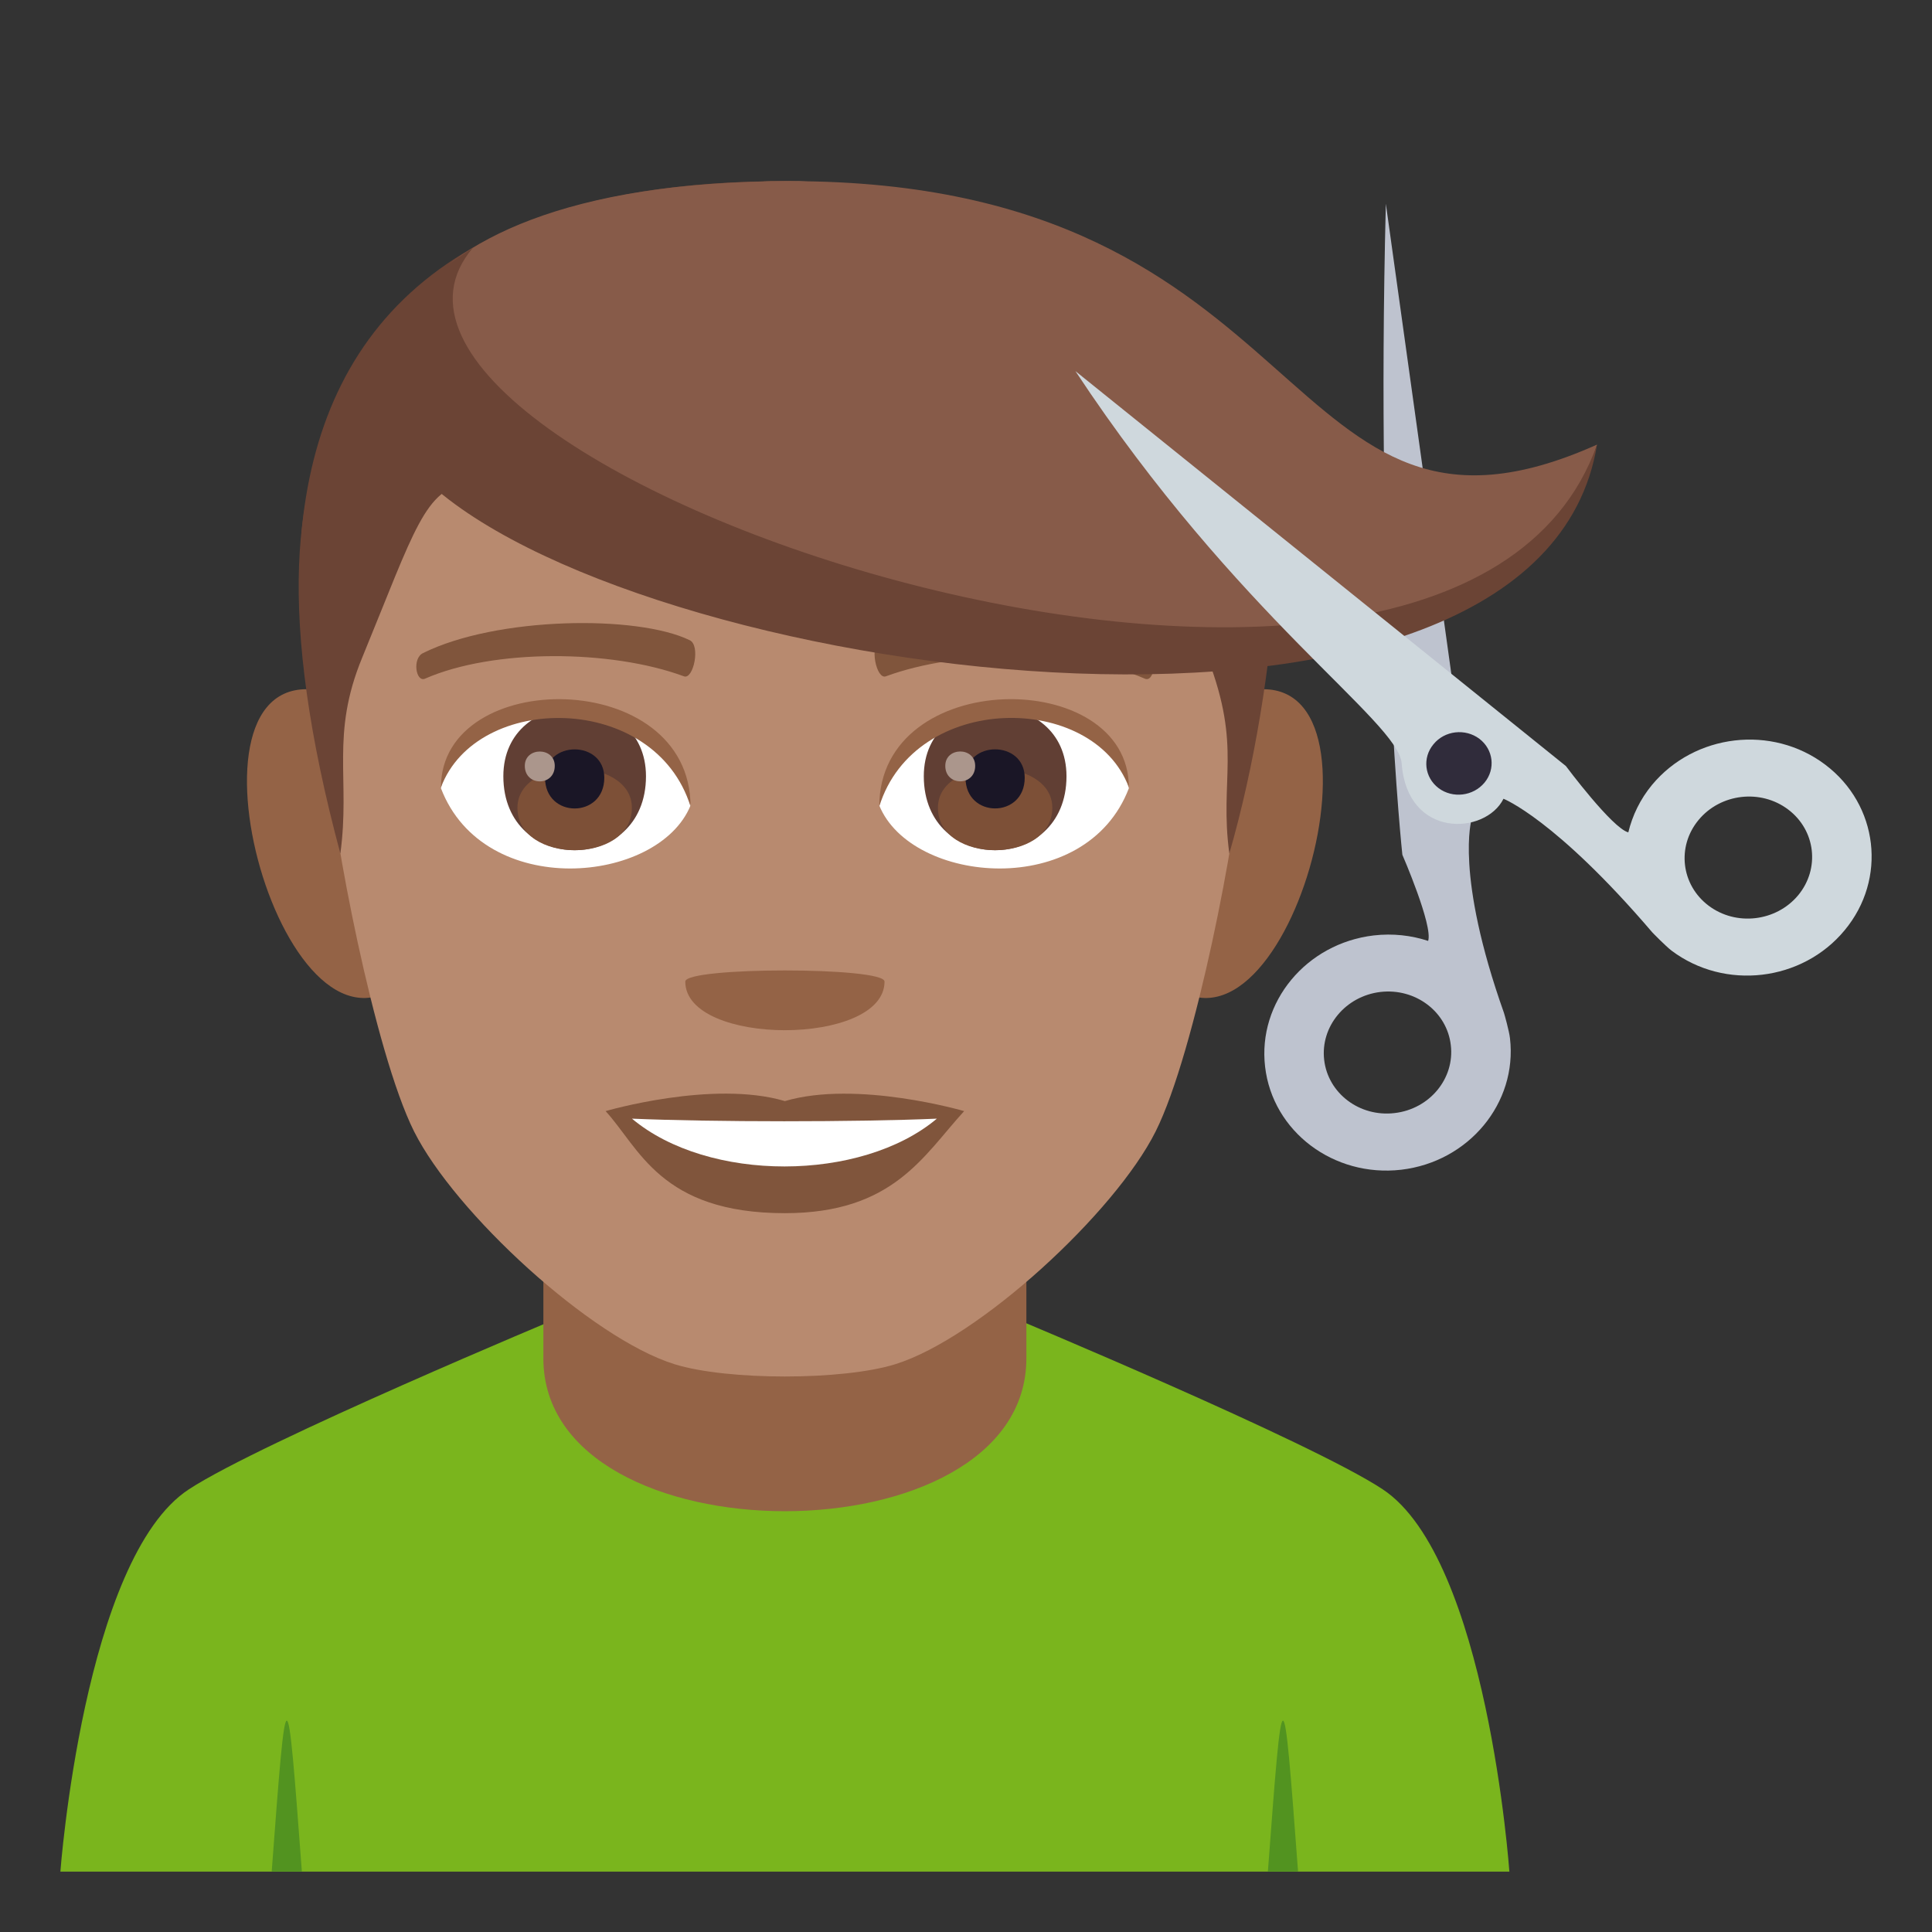 <?xml version="1.0" encoding="utf-8"?>
<!-- Generator: Adobe Illustrator 19.0.0, SVG Export Plug-In . SVG Version: 6.00 Build 0)  -->
<svg version="1.1" id="Layer_1" xmlns="http://www.w3.org/2000/svg" xmlns:xlink="http://www.w3.org/1999/xlink" x="0px" y="0px"
	 width="64px" height="64px" viewBox="0 0 64 64" enable-background="new 0 0 64 64" xml:space="preserve">
<rect x="0" y="0" width="64" height="64" fill="#333333" stroke="none"/>
<path fill="#7AB51D" d="M6.256,49.336c2.4-1.572,12.361-5.727,12.361-5.727h14.842c0,0,9.951,4.145,12.34,5.723
	C49.268,51.621,50,62,50,62H2C2,62,2.775,51.613,6.256,49.336z"/>
<path fill="#946346" d="M34,44.998c0,6.75-16,6.75-16,0v-6.999h16V44.998z"/>
<path fill="#946346" d="M41.391,22.874c5.146-0.928,1.127,13.461-2.902,9.492C36.623,30.524,38.984,23.309,41.391,22.874z"/>
<path fill="#946346" d="M10.611,22.874c2.406,0.435,4.769,7.65,2.9,9.492C9.482,36.335,5.467,21.946,10.611,22.874z"/>
<path fill="#B88A6F" d="M26,6.001c10.643,0,15.77,8.051,15.127,19.244c-0.129,2.254-1.525,9.6-2.844,12.234
	c-1.348,2.695-5.859,6.851-8.625,7.712c-1.746,0.543-5.568,0.543-7.315,0c-2.764-0.861-7.277-5.017-8.627-7.712
	c-1.318-2.635-2.713-9.98-2.842-12.234C10.231,14.052,15.359,6.001,26,6.001z"/>
<path fill="#80553C" d="M26,36.475c2.395-0.705,5.939,0.332,5.939,0.332c-1.35,1.471-2.34,3.381-5.939,3.381
	c-4.123,0-4.822-2.166-5.939-3.381C20.061,36.807,23.609,35.766,26,36.475z"/>
<path fill="#FFFFFF" d="M31.035,37.057c-2.508,2.105-7.576,2.117-10.1,0C23.609,37.171,28.342,37.173,31.035,37.057z"/>
<path fill="#946346" d="M22.701,32.516c0,2.148,6.6,2.148,6.6,0C29.301,32.024,22.701,32.024,22.701,32.516z"/>
<path fill="#6B4435" d="M26,6.001c7.322,0-9.73,6.19-16.016,11.658C10.6,10.919,14.883,6.001,26,6.001z"/>
<path fill="#6B4435" d="M20.586,11.876c7.041,2.6,21.992,2.803,21.705,7.127c-0.205,3.084-0.734,6.387-1.568,9.271
	c-0.334-2.475,0.426-3.496-0.717-6.479c-3.426-8.914-1.221-5.172-14.008-5.172c-12.783,0-10.477-3.414-14.004,5.172
	c-1.053,2.559-0.383,4.004-0.719,6.479C7.072,12.638,13.117,9.12,20.586,11.876z"/>
<path fill="#FFFFFF" d="M14.607,26.112c1.424,3.721,7.207,3.176,8.268,0.57C22.07,22.499,15.389,22.141,14.607,26.112z"/>
<path fill="#FFFFFF" d="M37.395,26.112c-1.422,3.721-7.209,3.176-8.268,0.57C29.934,22.497,36.613,22.139,37.395,26.112z"/>
<path fill="#80553C" d="M14.018,21.632c2.436-1.207,7.092-1.268,8.826-0.426c0.371,0.164,0.127,1.311-0.185,1.199
	c-2.42-0.895-6.318-0.916-8.582,0.078C13.775,22.61,13.648,21.802,14.018,21.632z"/>
<path fill="#80553C" d="M37.984,21.632c-2.434-1.207-7.09-1.268-8.826-0.426c-0.371,0.164-0.127,1.311,0.185,1.199
	c2.422-0.895,6.318-0.916,8.584,0.078C38.229,22.61,38.354,21.802,37.984,21.632z"/>
<path fill="#613F34" d="M16.674,25.714c0,3.266,4.725,3.266,4.725,0C21.398,22.682,16.674,22.682,16.674,25.714z"/>
<path fill="#7D5037" d="M20.932,26.761c0,1.871-3.791,1.871-3.791,0C17.141,25.022,20.932,25.022,20.932,26.761z"/>
<path fill="#1A1626" d="M20.018,25.764c0,1.357-1.963,1.357-1.963,0C18.055,24.511,20.018,24.511,20.018,25.764z"/>
<path fill="#AB968C" d="M17.385,25.37c0,0.686,0.992,0.686,0.992,0C18.377,24.737,17.385,24.737,17.385,25.37z"/>
<path fill="#613F34" d="M30.602,25.714c0,3.266,4.727,3.266,4.727,0C35.328,22.682,30.602,22.682,30.602,25.714z"/>
<path fill="#7D5037" d="M34.859,26.759c0,1.873-3.789,1.873-3.789,0C31.07,25.02,34.859,25.02,34.859,26.759z"/>
<path fill="#1A1626" d="M33.945,25.764c0,1.355-1.961,1.355-1.961,0C31.984,24.509,33.945,24.509,33.945,25.764z"/>
<path fill="#AB968C" d="M31.314,25.37c0,0.684,0.99,0.684,0.99,0C32.305,24.735,31.314,24.735,31.314,25.37z"/>
<path fill="#946346" d="M14.607,26.083c0-3.996,8.268-3.996,8.268,0.633C21.693,22.919,15.789,22.919,14.607,26.083z"/>
<path fill="#946346" d="M37.395,26.083c0-3.996-8.268-3.996-8.268,0.631C30.307,22.917,36.213,22.917,37.395,26.083z"/>
<path fill="#529320" d="M9,62h1C9.5,55.332,9.5,55.332,9,62z"/>
<path fill="#529320" d="M42,62h1C42.5,55.332,42.5,55.332,42,62z"/>
<path fill="#BEC3CF" d="M45.908,6.749c-0.338,13.354,0.547,21.566,0.547,21.566s1.02,2.348,0.854,2.854
	c-0.557-0.184-1.17-0.254-1.799-0.182c-2.24,0.262-3.854,2.211-3.602,4.352c0.25,2.145,2.27,3.668,4.508,3.41
	c2.24-0.262,3.854-2.213,3.604-4.355c-0.025-0.234-0.186-0.803-0.199-0.84c-1.633-4.602-1.072-6.408-1.072-6.408L45.908,6.749z
	 M46.197,36.872c-1.158,0.137-2.203-0.652-2.332-1.76c-0.129-1.108,0.707-2.115,1.863-2.252c1.16-0.135,2.205,0.654,2.332,1.762
	C48.193,35.729,47.356,36.739,46.197,36.872z"/>
<path fill="#875B49" d="M26.176,6.001c-14.83,0-15.219,7.988-11.344,9.717c13.441,5.99,34.744,10.109,38.072-0.99
	C42.266,19.491,43.873,6.001,26.176,6.001z"/>
<path fill="#6B4435" d="M15.672,8.202c-0.924,0.648-6.217,3.586-1.352,7.896c7.4,6.557,36.658,10.461,38.584-1.371
	C48.022,28.514,9.461,15.427,15.672,8.202z"/>
<path fill="#CFD8DD" d="M54.725,26.001c-0.393,0.477-0.65,1.014-0.785,1.572c-0.531-0.135-2.068-2.197-2.068-2.197L35.625,12.294
	c5.391,8.164,10.705,11.603,10.807,12.994c0.182,2.51,2.779,2.373,3.373,1.172c0,0,1.717,0.668,4.926,4.422
	c0.025,0.029,0.447,0.459,0.637,0.606c1.764,1.33,4.332,1.029,5.738-0.672c1.41-1.697,1.121-4.156-0.643-5.486
	C58.701,23.999,56.137,24.302,54.725,26.001z M59.568,29.655c-0.73,0.877-2.059,1.033-2.969,0.346
	c-0.912-0.688-1.061-1.959-0.332-2.838c0.726-0.879,2.057-1.035,2.967-0.348C60.147,27.503,60.295,28.774,59.568,29.655z"/>
<path fill="#302C3B" d="M49.006,24.473c0.465,0.354,0.543,1.004,0.17,1.453c-0.375,0.451-1.055,0.531-1.521,0.182
	c-0.467-0.355-0.545-1.004-0.168-1.455C47.856,24.2,48.537,24.122,49.006,24.473z"/>
</svg>
